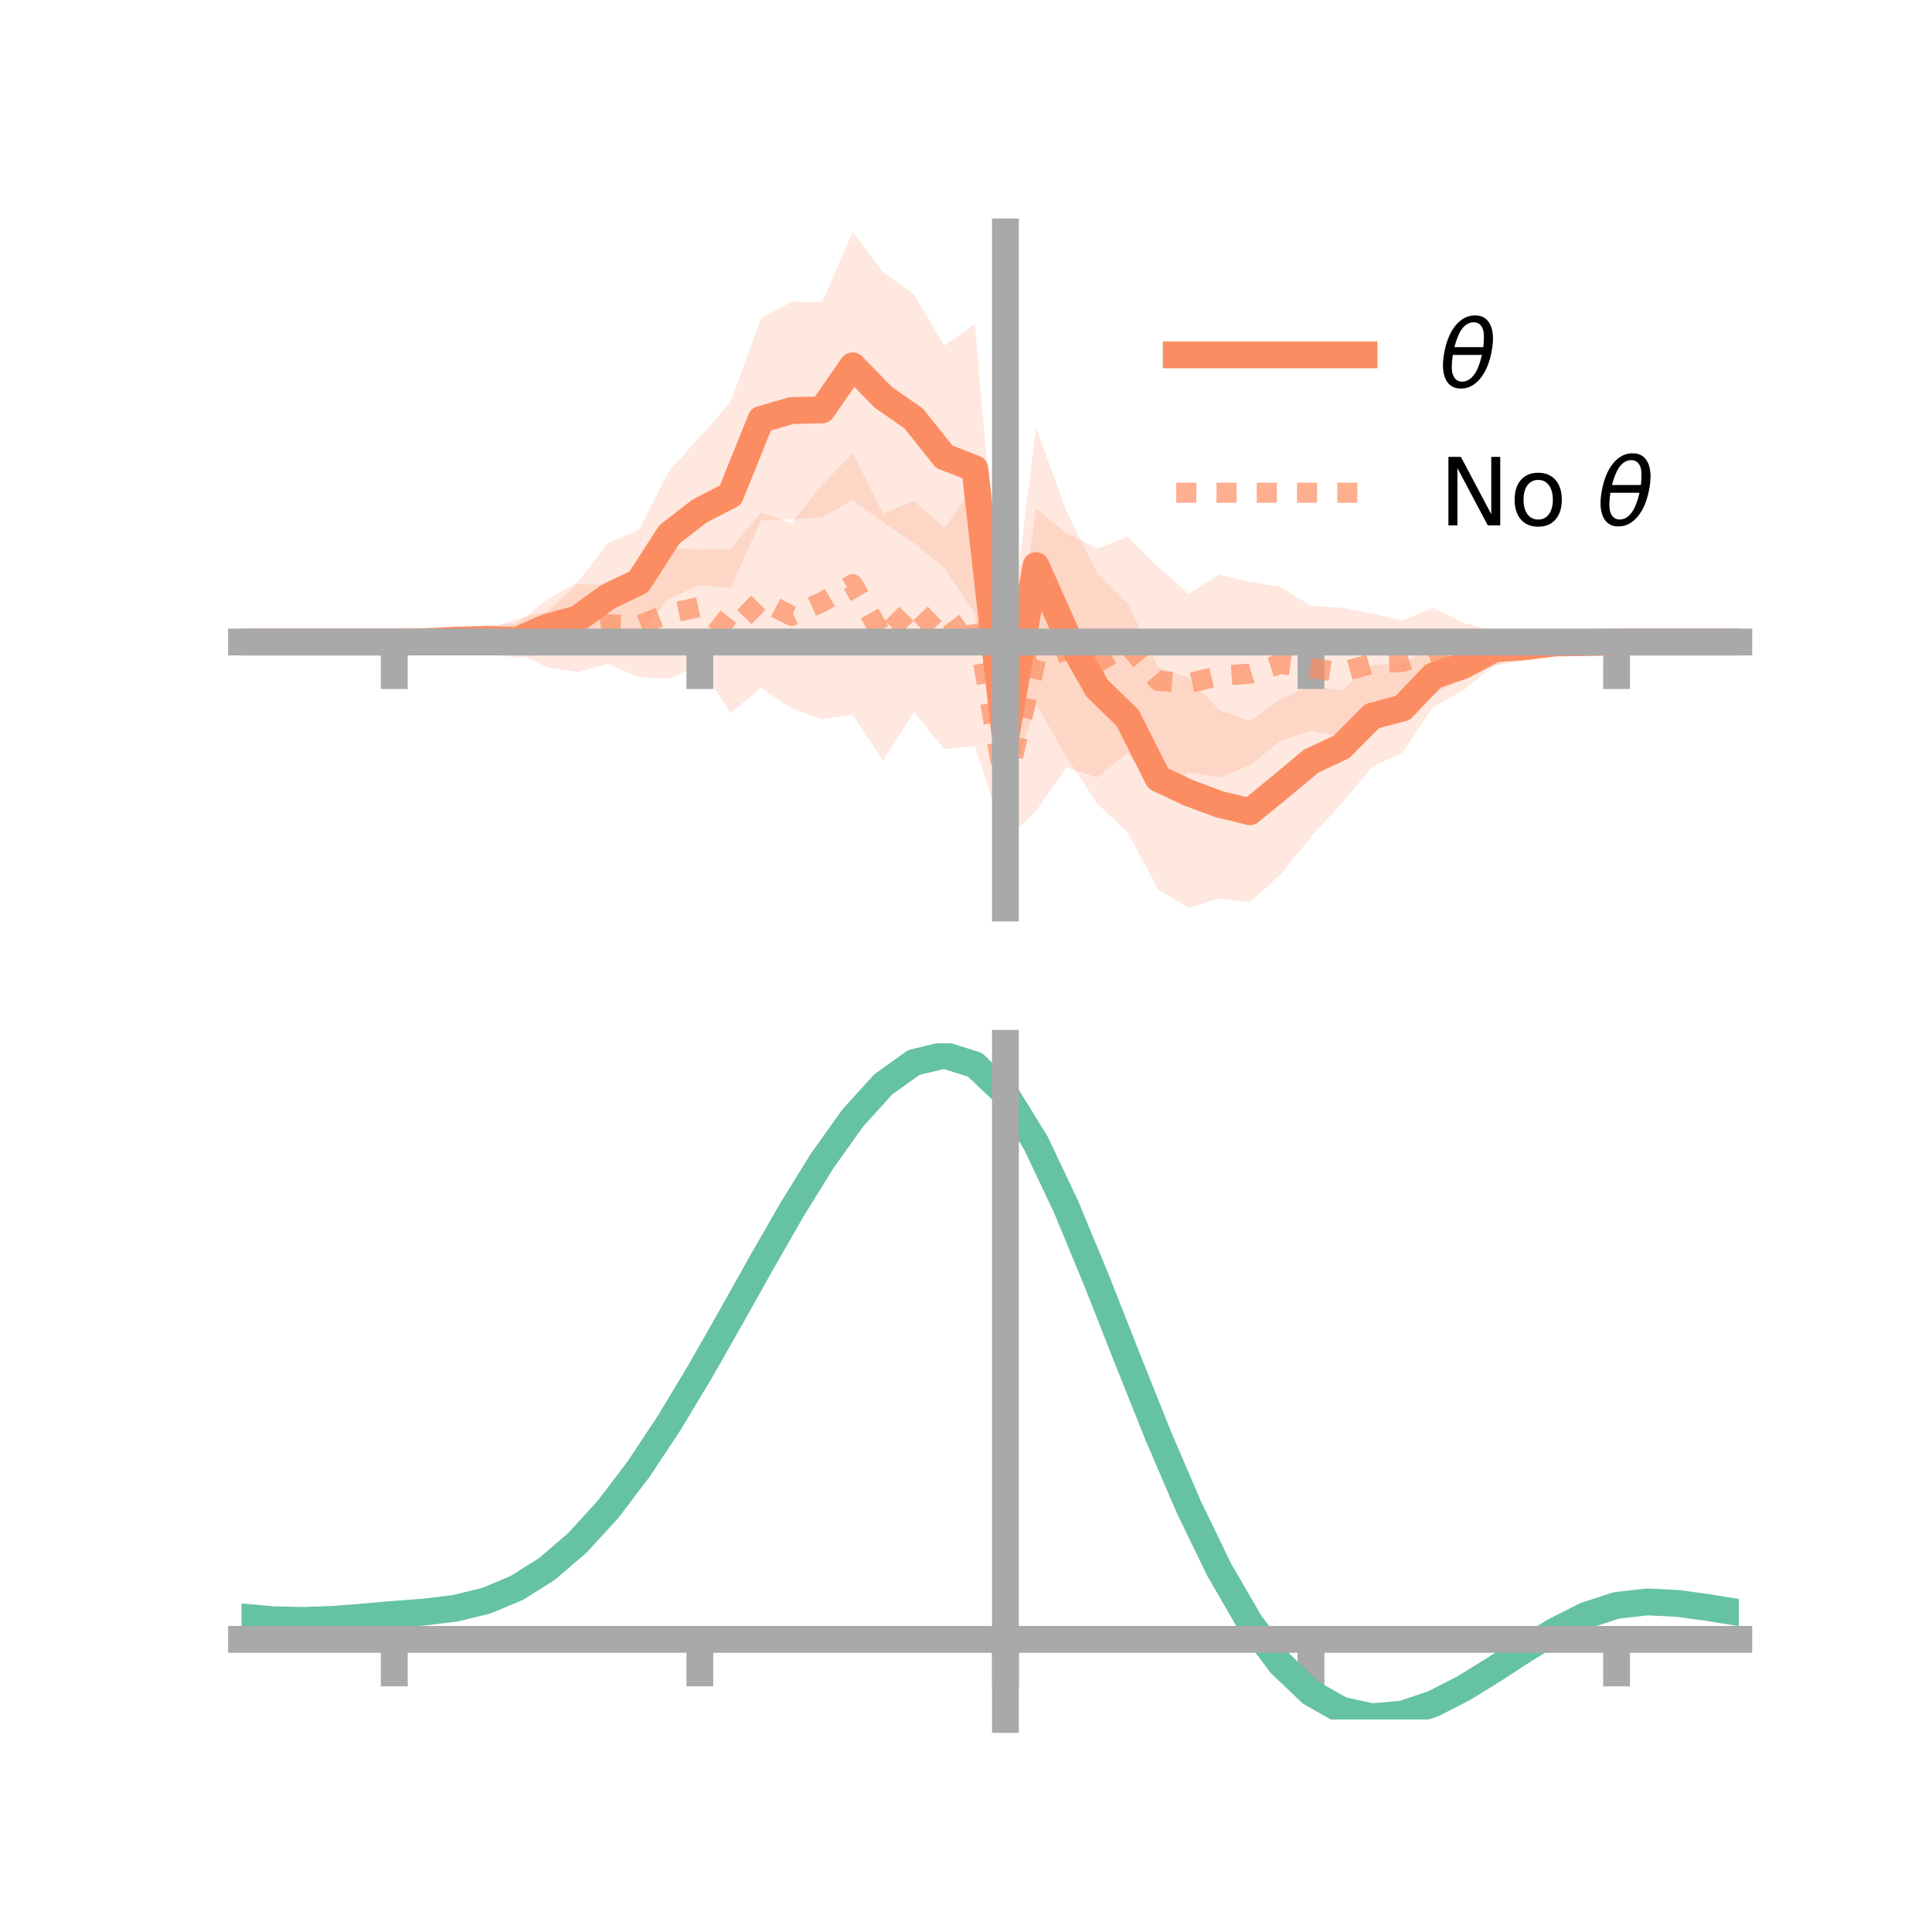 <?xml version="1.0" encoding="utf-8" standalone="no"?>
<!DOCTYPE svg PUBLIC "-//W3C//DTD SVG 1.1//EN"
  "http://www.w3.org/Graphics/SVG/1.1/DTD/svg11.dtd">
<!-- Created with matplotlib (https://matplotlib.org/) -->
<svg height="144pt" version="1.1" viewBox="0 0 144 144" width="144pt" xmlns="http://www.w3.org/2000/svg" xmlns:xlink="http://www.w3.org/1999/xlink">
 <defs>
  <style type="text/css">*{stroke-linecap:butt;stroke-linejoin:round;}</style>
 </defs>
 <g id="figure_1">
  <g id="patch_1">
   <path d="M 0 144 
L 144 144 
L 144 0 
L 0 0 
z
" style="fill:none;"/>
  </g>
  <g id="axes_1">
   <g id="patch_2">
    <path d="M 18 67.68 
L 129.6 67.68 
L 129.6 17.28 
L 18 17.28 
z
" style="fill:none;"/>
   </g>
   <g id="PolyCollection_1">
    <path clip-path="url(#paa1277e07f)" d="M 18 47.852 
L 18 47.852 
L 20.278 47.852 
L 22.555 47.852 
L 24.833 47.852 
L 27.11 47.852 
L 29.388 47.852 
L 31.665 47.649 
L 33.943 47.212 
L 36.22 46.604 
L 38.498 46.474 
L 40.776 44.687 
L 43.053 43.393 
L 45.331 40.458 
L 47.608 39.51 
L 49.886 35.082 
L 52.163 32.562 
L 54.441 29.974 
L 56.718 23.731 
L 58.996 22.482 
L 61.273 22.529 
L 63.551 17.28 
L 65.829 20.293 
L 68.106 21.932 
L 70.384 25.768 
L 72.661 24.151 
L 74.939 50.552 
L 77.216 31.831 
L 79.494 38.128 
L 81.771 42.714 
L 84.049 44.963 
L 86.327 49.752 
L 88.604 50.52 
L 90.882 52.934 
L 93.159 53.742 
L 95.437 52.107 
L 97.714 51.094 
L 99.992 51.455 
L 102.269 49.585 
L 104.547 49.467 
L 106.824 48.083 
L 109.102 47.743 
L 111.38 47.096 
L 113.657 47.171 
L 115.935 47.403 
L 118.212 47.766 
L 120.49 47.846 
L 122.767 47.852 
L 125.045 47.852 
L 127.322 47.852 
L 129.6 47.852 
L 129.6 47.852 
L 129.6 47.852 
L 127.322 47.852 
L 125.045 47.852 
L 122.767 47.852 
L 120.49 47.861 
L 118.212 48.02 
L 115.935 48.438 
L 113.657 49.234 
L 111.38 49.615 
L 109.102 51.439 
L 106.824 52.673 
L 104.547 56.072 
L 102.269 57.164 
L 99.992 59.88 
L 97.714 62.384 
L 95.437 65.174 
L 93.159 67.259 
L 90.882 66.959 
L 88.604 67.68 
L 86.327 66.307 
L 84.049 62.062 
L 81.771 59.881 
L 79.494 56.413 
L 77.216 52.488 
L 74.939 59.625 
L 72.661 45.722 
L 70.384 42.331 
L 68.106 40.459 
L 65.829 38.922 
L 63.551 37.261 
L 61.273 38.574 
L 58.996 38.714 
L 56.718 38.791 
L 54.441 43.834 
L 52.163 43.592 
L 49.886 44.588 
L 47.608 47.23 
L 45.331 48.47 
L 43.053 48.847 
L 40.776 48.798 
L 38.498 49.006 
L 36.22 48.704 
L 33.943 48.216 
L 31.665 48.004 
L 29.388 47.852 
L 27.11 47.852 
L 24.833 47.852 
L 22.555 47.852 
L 20.278 47.852 
L 18 47.852 
z
" style="fill:#fc8d62;fill-opacity:0.2;"/>
   </g>
   <g id="PolyCollection_2">
    <path clip-path="url(#paa1277e07f)" d="M 18 47.852 
L 18 47.852 
L 20.278 47.852 
L 22.555 47.852 
L 24.833 47.852 
L 27.11 47.852 
L 29.388 47.852 
L 31.665 47.72 
L 33.943 47.129 
L 36.22 46.995 
L 38.498 46.134 
L 40.776 45.582 
L 43.053 43.548 
L 45.331 43.596 
L 47.608 42.756 
L 49.886 40.839 
L 52.163 40.967 
L 54.441 40.916 
L 56.718 38.202 
L 58.996 38.996 
L 61.273 36.143 
L 63.551 33.796 
L 65.829 38.289 
L 68.106 37.33 
L 70.384 39.338 
L 72.661 36.202 
L 74.939 55.011 
L 77.216 37.901 
L 79.494 39.722 
L 81.771 40.89 
L 84.049 40.012 
L 86.327 42.253 
L 88.604 44.284 
L 90.882 42.822 
L 93.159 43.375 
L 95.437 43.747 
L 97.714 45.162 
L 99.992 45.298 
L 102.269 45.734 
L 104.547 46.239 
L 106.824 45.306 
L 109.102 46.424 
L 111.38 47.049 
L 113.657 47.165 
L 115.935 47.53 
L 118.212 47.788 
L 120.49 47.852 
L 122.767 47.852 
L 125.045 47.852 
L 127.322 47.852 
L 129.6 47.852 
L 129.6 47.852 
L 129.6 47.852 
L 127.322 47.852 
L 125.045 47.852 
L 122.767 47.852 
L 120.49 47.854 
L 118.212 48.034 
L 115.935 48.508 
L 113.657 48.744 
L 111.38 49.602 
L 109.102 50.458 
L 106.824 51.81 
L 104.547 52.401 
L 102.269 53.181 
L 99.992 54.922 
L 97.714 54.445 
L 95.437 55.219 
L 93.159 57.048 
L 90.882 57.925 
L 88.604 57.552 
L 86.327 59.244 
L 84.049 56.108 
L 81.771 57.941 
L 79.494 57.196 
L 77.216 60.446 
L 74.939 62.623 
L 72.661 55.594 
L 70.384 55.835 
L 68.106 53.076 
L 65.829 56.701 
L 63.551 53.277 
L 61.273 53.605 
L 58.996 52.802 
L 56.718 51.254 
L 54.441 53.164 
L 52.163 49.512 
L 49.886 50.598 
L 47.608 50.479 
L 45.331 49.486 
L 43.053 50.082 
L 40.776 49.732 
L 38.498 48.583 
L 36.22 48.653 
L 33.943 48.337 
L 31.665 47.957 
L 29.388 47.852 
L 27.11 47.852 
L 24.833 47.852 
L 22.555 47.852 
L 20.278 47.852 
L 18 47.852 
z
" style="fill:#fc8d62;fill-opacity:0.2;"/>
   </g>
   <g id="matplotlib.axis_1">
    <g id="xtick_1">
     <g id="line2d_1">
      <defs>
       <path d="M 0 0 
L 0 3.5 
" id="m45ba543ec8" style="stroke:#a9a9a9;stroke-width:2;"/>
      </defs>
      <g>
       <use style="fill:#a9a9a9;stroke:#a9a9a9;stroke-width:2;" x="29.388" xlink:href="#m45ba543ec8" y="47.852"/>
      </g>
     </g>
    </g>
    <g id="xtick_2">
     <g id="line2d_2">
      <g>
       <use style="fill:#a9a9a9;stroke:#a9a9a9;stroke-width:2;" x="52.163" xlink:href="#m45ba543ec8" y="47.852"/>
      </g>
     </g>
    </g>
    <g id="xtick_3">
     <g id="line2d_3">
      <g>
       <use style="fill:#a9a9a9;stroke:#a9a9a9;stroke-width:2;" x="74.939" xlink:href="#m45ba543ec8" y="47.852"/>
      </g>
     </g>
    </g>
    <g id="xtick_4">
     <g id="line2d_4">
      <g>
       <use style="fill:#a9a9a9;stroke:#a9a9a9;stroke-width:2;" x="97.714" xlink:href="#m45ba543ec8" y="47.852"/>
      </g>
     </g>
    </g>
    <g id="xtick_5">
     <g id="line2d_5">
      <g>
       <use style="fill:#a9a9a9;stroke:#a9a9a9;stroke-width:2;" x="120.49" xlink:href="#m45ba543ec8" y="47.852"/>
      </g>
     </g>
    </g>
   </g>
   <g id="matplotlib.axis_2"/>
   <g id="line2d_6">
    <path clip-path="url(#paa1277e07f)" d="M 18 47.852 
L 20.278 47.852 
L 22.555 47.852 
L 24.833 47.852 
L 27.11 47.852 
L 29.388 47.852 
L 31.665 47.826 
L 33.943 47.714 
L 36.22 47.654 
L 38.498 47.74 
L 40.776 46.743 
L 43.053 46.12 
L 45.331 44.464 
L 47.608 43.37 
L 49.886 39.835 
L 52.163 38.077 
L 54.441 36.904 
L 56.718 31.261 
L 58.996 30.598 
L 61.273 30.551 
L 63.551 27.27 
L 65.829 29.608 
L 68.106 31.196 
L 70.384 34.049 
L 72.661 34.937 
L 74.939 55.088 
L 77.216 42.16 
L 79.494 47.271 
L 81.771 51.298 
L 84.049 53.512 
L 86.327 58.029 
L 88.604 59.1 
L 90.882 59.947 
L 93.159 60.5 
L 95.437 58.64 
L 97.714 56.739 
L 99.992 55.668 
L 102.269 53.375 
L 104.547 52.769 
L 106.824 50.378 
L 109.102 49.591 
L 111.38 48.355 
L 113.657 48.202 
L 115.935 47.921 
L 118.212 47.893 
L 120.49 47.854 
L 122.767 47.852 
L 125.045 47.852 
L 127.322 47.852 
L 129.6 47.852 
" style="fill:none;stroke:#fc8d62;stroke-linecap:square;stroke-width:2;"/>
   </g>
   <g id="line2d_7">
    <path clip-path="url(#paa1277e07f)" d="M 18 47.852 
L 20.278 47.852 
L 22.555 47.852 
L 24.833 47.852 
L 27.11 47.852 
L 29.388 47.852 
L 31.665 47.838 
L 33.943 47.733 
L 36.22 47.824 
L 38.498 47.359 
L 40.776 47.657 
L 43.053 46.815 
L 45.331 46.541 
L 47.608 46.618 
L 49.886 45.719 
L 52.163 45.24 
L 54.441 47.04 
L 56.718 44.728 
L 58.996 45.899 
L 61.273 44.874 
L 63.551 43.536 
L 65.829 47.495 
L 68.106 45.203 
L 70.384 47.587 
L 72.661 45.898 
L 74.939 58.817 
L 77.216 49.174 
L 79.494 48.459 
L 81.771 49.416 
L 84.049 48.06 
L 86.327 50.749 
L 88.604 50.918 
L 90.882 50.373 
L 93.159 50.212 
L 95.437 49.483 
L 97.714 49.804 
L 99.992 50.11 
L 102.269 49.457 
L 104.547 49.32 
L 106.824 48.558 
L 109.102 48.441 
L 111.38 48.325 
L 113.657 47.954 
L 115.935 48.019 
L 118.212 47.911 
L 120.49 47.853 
L 122.767 47.852 
L 125.045 47.852 
L 127.322 47.852 
L 129.6 47.852 
" style="fill:none;stroke:#fc8d62;stroke-dasharray:1.5,1.5;stroke-dashoffset:0;stroke-opacity:0.7;stroke-width:1.5;"/>
   </g>
   <g id="patch_3">
    <path d="M 74.939 67.68 
L 74.939 17.28 
" style="fill:none;stroke:#a9a9a9;stroke-linecap:square;stroke-linejoin:miter;stroke-width:2;"/>
   </g>
   <g id="patch_4">
    <path d="M 129.6 67.68 
L 129.6 17.28 
" style="fill:none;"/>
   </g>
   <g id="patch_5">
    <path d="M 18 47.852 
L 129.6 47.852 
" style="fill:none;stroke:#a9a9a9;stroke-linecap:square;stroke-linejoin:miter;stroke-width:2;"/>
   </g>
   <g id="patch_6">
    <path d="M 18 17.28 
L 129.6 17.28 
" style="fill:none;"/>
   </g>
   <g id="legend_1">
    <g id="line2d_8">
     <path d="M 87.67 26.449 
L 101.67 26.449 
" style="fill:none;stroke:#fc8d62;stroke-linecap:square;stroke-width:2;"/>
    </g>
    <g id="line2d_9"/>
    <g id="text_1">
     <!-- $\theta$ -->
     <g transform="translate(107.27 28.899)scale(0.07 -0.07)">
      <defs>
       <path d="M 45.516 34.672 
L 14.453 34.672 
Q 12.359 20.062 14.5 13.875 
Q 17.188 6.25 24.469 6.25 
Q 31.781 6.25 37.359 13.922 
Q 42.234 20.656 45.516 34.672 
z
M 47.016 42.969 
Q 48.344 56.844 46.625 61.719 
Q 43.953 69.438 36.766 69.438 
Q 29.297 69.438 23.828 61.812 
Q 19.531 55.672 16.156 42.969 
z
M 38.188 76.766 
Q 49.906 76.766 54.594 66.406 
Q 59.281 56.109 55.719 37.844 
Q 52.203 19.625 43.453 9.281 
Q 34.766 -1.125 23.047 -1.125 
Q 11.281 -1.125 6.641 9.281 
Q 2 19.625 5.516 37.844 
Q 9.078 56.109 17.719 66.406 
Q 26.422 76.766 38.188 76.766 
z
" id="DejaVuSans-Oblique-952"/>
      </defs>
      <use transform="translate(0 0.234)" xlink:href="#DejaVuSans-Oblique-952"/>
     </g>
    </g>
    <g id="line2d_10">
     <path d="M 87.67 36.724 
L 101.67 36.724 
" style="fill:none;stroke:#fc8d62;stroke-dasharray:1.5,1.5;stroke-dashoffset:0;stroke-opacity:0.7;stroke-width:1.5;"/>
    </g>
    <g id="line2d_11"/>
    <g id="text_2">
     <!-- No $\theta$ -->
     <g transform="translate(107.27 39.174)scale(0.07 -0.07)">
      <defs>
       <path d="M 9.812 72.906 
L 23.094 72.906 
L 55.422 11.922 
L 55.422 72.906 
L 64.984 72.906 
L 64.984 0 
L 51.703 0 
L 19.391 60.984 
L 19.391 0 
L 9.812 0 
z
" id="DejaVuSans-78"/>
       <path d="M 30.609 48.391 
Q 23.391 48.391 19.188 42.75 
Q 14.984 37.109 14.984 27.297 
Q 14.984 17.484 19.156 11.844 
Q 23.344 6.203 30.609 6.203 
Q 37.797 6.203 41.984 11.859 
Q 46.188 17.531 46.188 27.297 
Q 46.188 37.016 41.984 42.703 
Q 37.797 48.391 30.609 48.391 
z
M 30.609 56 
Q 42.328 56 49.016 48.375 
Q 55.719 40.766 55.719 27.297 
Q 55.719 13.875 49.016 6.219 
Q 42.328 -1.422 30.609 -1.422 
Q 18.844 -1.422 12.172 6.219 
Q 5.516 13.875 5.516 27.297 
Q 5.516 40.766 12.172 48.375 
Q 18.844 56 30.609 56 
z
" id="DejaVuSans-111"/>
       <path id="DejaVuSans-32"/>
      </defs>
      <use transform="translate(0 0.234)" xlink:href="#DejaVuSans-78"/>
      <use transform="translate(74.805 0.234)" xlink:href="#DejaVuSans-111"/>
      <use transform="translate(135.986 0.234)" xlink:href="#DejaVuSans-32"/>
      <use transform="translate(167.773 0.234)" xlink:href="#DejaVuSans-Oblique-952"/>
     </g>
    </g>
   </g>
  </g>
  <g id="axes_2">
   <g id="patch_7">
    <path d="M 18 128.16 
L 129.6 128.16 
L 129.6 77.76 
L 18 77.76 
z
" style="fill:none;"/>
   </g>
   <g id="PolyCollection_3">
    <path clip-path="url(#pea8af697e3)" d="M 18 120.553 
L 18 120.474 
L 20.278 120.689 
L 22.555 120.746 
L 24.833 120.657 
L 27.11 120.47 
L 29.388 120.263 
L 31.665 120.088 
L 33.943 119.802 
L 36.22 119.244 
L 38.498 118.286 
L 40.776 116.837 
L 43.053 114.844 
L 45.331 112.3 
L 47.608 109.236 
L 49.886 105.72 
L 52.163 101.852 
L 54.441 97.762 
L 56.718 93.605 
L 58.996 89.554 
L 61.273 85.8 
L 63.551 82.54 
L 65.829 79.98 
L 68.106 78.32 
L 70.384 77.76 
L 72.661 78.489 
L 74.939 80.678 
L 77.216 84.417 
L 79.494 89.303 
L 81.771 94.888 
L 84.049 100.752 
L 86.327 106.529 
L 88.604 111.919 
L 90.882 116.688 
L 93.159 120.67 
L 95.437 123.771 
L 97.714 125.958 
L 99.992 127.261 
L 102.269 127.757 
L 104.547 127.56 
L 106.824 126.808 
L 109.102 125.658 
L 111.38 124.272 
L 113.657 122.813 
L 115.935 121.441 
L 118.212 120.31 
L 120.49 119.571 
L 122.767 119.32 
L 125.045 119.436 
L 127.322 119.756 
L 129.6 120.139 
L 129.6 120.241 
L 129.6 120.241 
L 127.322 119.883 
L 125.045 119.582 
L 122.767 119.477 
L 120.49 119.735 
L 118.212 120.484 
L 115.935 121.64 
L 113.657 123.053 
L 111.38 124.56 
L 109.102 125.991 
L 106.824 127.176 
L 104.547 127.951 
L 102.269 128.16 
L 99.992 127.673 
L 97.714 126.388 
L 95.437 124.243 
L 93.159 121.219 
L 90.882 117.349 
L 88.604 112.721 
L 86.327 107.49 
L 84.049 101.879 
L 81.771 96.181 
L 79.494 90.749 
L 77.216 85.994 
L 74.939 82.356 
L 72.661 80.231 
L 70.384 79.525 
L 68.106 80.068 
L 65.829 81.671 
L 63.551 84.14 
L 61.273 87.276 
L 58.996 90.883 
L 56.718 94.769 
L 54.441 98.751 
L 52.163 102.666 
L 49.886 106.366 
L 47.608 109.73 
L 45.331 112.665 
L 43.053 115.11 
L 40.776 117.036 
L 38.498 118.448 
L 36.22 119.388 
L 33.943 119.936 
L 31.665 120.213 
L 29.388 120.378 
L 27.11 120.569 
L 24.833 120.737 
L 22.555 120.811 
L 20.278 120.751 
L 18 120.553 
z
" style="fill:#66c2a5;fill-opacity:0.2;"/>
   </g>
   <g id="matplotlib.axis_3">
    <g id="xtick_6">
     <g id="line2d_12">
      <g>
       <use style="fill:#a9a9a9;stroke:#a9a9a9;stroke-width:2;" x="29.388" xlink:href="#m45ba543ec8" y="122.192"/>
      </g>
     </g>
    </g>
    <g id="xtick_7">
     <g id="line2d_13">
      <g>
       <use style="fill:#a9a9a9;stroke:#a9a9a9;stroke-width:2;" x="52.163" xlink:href="#m45ba543ec8" y="122.192"/>
      </g>
     </g>
    </g>
    <g id="xtick_8">
     <g id="line2d_14">
      <g>
       <use style="fill:#a9a9a9;stroke:#a9a9a9;stroke-width:2;" x="74.939" xlink:href="#m45ba543ec8" y="122.192"/>
      </g>
     </g>
    </g>
    <g id="xtick_9">
     <g id="line2d_15">
      <g>
       <use style="fill:#a9a9a9;stroke:#a9a9a9;stroke-width:2;" x="97.714" xlink:href="#m45ba543ec8" y="122.192"/>
      </g>
     </g>
    </g>
    <g id="xtick_10">
     <g id="line2d_16">
      <g>
       <use style="fill:#a9a9a9;stroke:#a9a9a9;stroke-width:2;" x="120.49" xlink:href="#m45ba543ec8" y="122.192"/>
      </g>
     </g>
    </g>
   </g>
   <g id="matplotlib.axis_4"/>
   <g id="line2d_17">
    <path clip-path="url(#pea8af697e3)" d="M 18 120.514 
L 20.278 120.72 
L 22.555 120.779 
L 24.833 120.697 
L 27.11 120.519 
L 29.388 120.321 
L 31.665 120.15 
L 33.943 119.869 
L 36.22 119.316 
L 38.498 118.367 
L 40.776 116.936 
L 43.053 114.977 
L 45.331 112.483 
L 47.608 109.483 
L 49.886 106.043 
L 52.163 102.259 
L 54.441 98.257 
L 56.718 94.187 
L 58.996 90.219 
L 61.273 86.538 
L 63.551 83.34 
L 65.829 80.826 
L 68.106 79.194 
L 70.384 78.643 
L 72.661 79.36 
L 74.939 81.517 
L 77.216 85.205 
L 79.494 90.026 
L 81.771 95.534 
L 84.049 101.316 
L 86.327 107.01 
L 88.604 112.32 
L 90.882 117.018 
L 93.159 120.945 
L 95.437 124.007 
L 97.714 126.173 
L 99.992 127.467 
L 102.269 127.958 
L 104.547 127.755 
L 106.824 126.992 
L 109.102 125.825 
L 111.38 124.416 
L 113.657 122.933 
L 115.935 121.54 
L 118.212 120.397 
L 120.49 119.653 
L 122.767 119.399 
L 125.045 119.509 
L 127.322 119.82 
L 129.6 120.19 
" style="fill:none;stroke:#66c2a5;stroke-linecap:square;stroke-width:2;"/>
   </g>
   <g id="patch_8">
    <path d="M 74.939 128.16 
L 74.939 77.76 
" style="fill:none;stroke:#a9a9a9;stroke-linecap:square;stroke-linejoin:miter;stroke-width:2;"/>
   </g>
   <g id="patch_9">
    <path d="M 129.6 128.16 
L 129.6 77.76 
" style="fill:none;"/>
   </g>
   <g id="patch_10">
    <path d="M 18 122.192 
L 129.6 122.192 
" style="fill:none;stroke:#a9a9a9;stroke-linecap:square;stroke-linejoin:miter;stroke-width:2;"/>
   </g>
   <g id="patch_11">
    <path d="M 18 77.76 
L 129.6 77.76 
" style="fill:none;"/>
   </g>
  </g>
 </g>
 <defs>
  <clipPath id="paa1277e07f">
   <rect height="50.4" width="111.6" x="18" y="17.28"/>
  </clipPath>
  <clipPath id="pea8af697e3">
   <rect height="50.4" width="111.6" x="18" y="77.76"/>
  </clipPath>
 </defs>
</svg>
